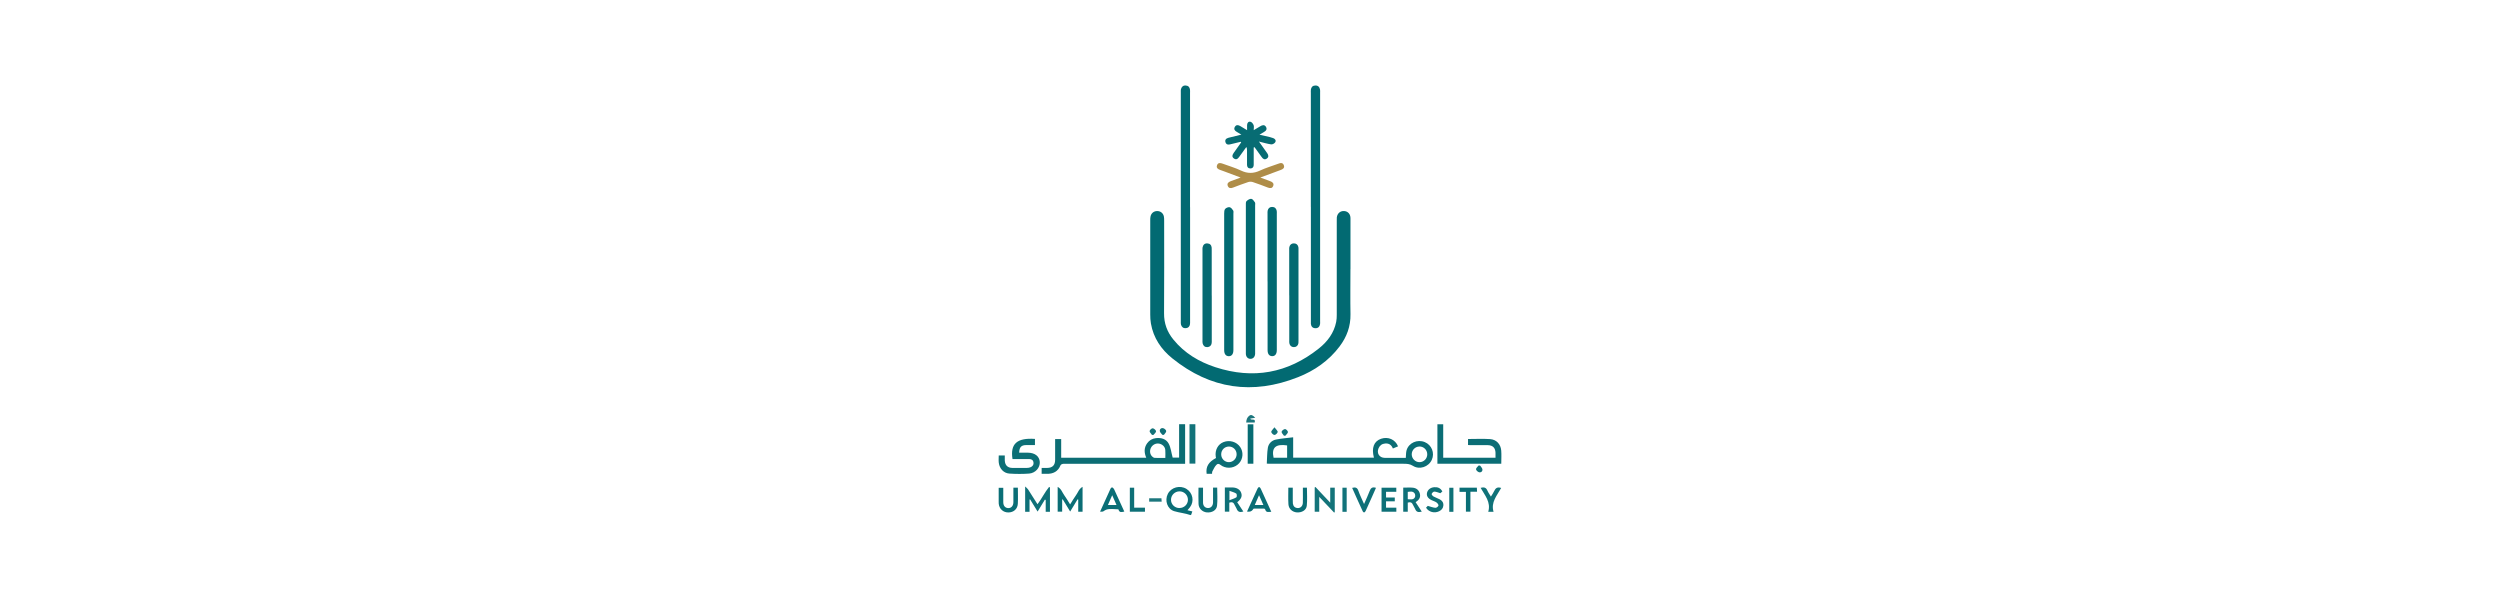 <?xml version="1.0" encoding="UTF-8"?>
<svg id="Layer_1" data-name="Layer 1" xmlns="http://www.w3.org/2000/svg" viewBox="0 0 512 123">
  <defs>
    <style>
      .cls-1 {
        fill: #026a72;
      }

      .cls-1, .cls-2, .cls-3, .cls-4, .cls-5, .cls-6, .cls-7, .cls-8, .cls-9, .cls-10, .cls-11, .cls-12, .cls-13, .cls-14 {
        stroke-width: 0px;
      }

      .cls-2 {
        fill: #0c6d74;
      }

      .cls-3 {
        fill: #0a6e76;
      }

      .cls-4 {
        fill: #1c767d;
      }

      .cls-5 {
        fill: #066a72;
      }

      .cls-6 {
        fill: #0e7077;
      }

      .cls-7 {
        fill: #0c6f76;
      }

      .cls-8 {
        fill: #0f7078;
      }

      .cls-9 {
        fill: #076c73;
      }

      .cls-10 {
        fill: #12737a;
      }

      .cls-11 {
        fill: #af8d48;
      }

      .cls-12 {
        fill: #107278;
      }

      .cls-13 {
        fill: #137379;
      }

      .cls-14 {
        fill: #0b6d75;
      }
    </style>
  </defs>
  <path class="cls-1" d="m276.57,55.11c0,3.08-.05,6.15.01,9.22.05,2.5-.76,4.67-2.23,6.62-2.21,2.93-5.14,4.96-8.5,6.29-9.31,3.69-17.95,2.45-25.76-3.85-2.27-1.83-3.87-4.18-4.38-7.13-.11-.62-.14-1.25-.14-1.88-.01-6.42,0-12.84,0-19.26,0-.25,0-.5.05-.74.13-.71.67-1.15,1.37-1.16.69,0,1.25.44,1.38,1.14.05.28.05.58.05.87,0,6.31.03,12.61-.02,18.92-.02,2.07.63,3.83,1.91,5.39,2.27,2.79,5.24,4.56,8.6,5.66,7.74,2.53,14.84,1.23,21.2-3.84,1.75-1.39,3.08-3.15,3.54-5.42.1-.48.12-.98.12-1.47,0-6.42,0-12.84,0-19.26,0-.22-.01-.45.01-.67.09-.83.71-1.37,1.5-1.32.76.04,1.29.61,1.3,1.44,0,3.48,0,6.96,0,10.44Z"/>
  <path class="cls-1" d="m243.73,42.44c0,7.76,0,15.52,0,23.29,0,.22.01.45-.02.67-.07.48-.36.77-.84.81-.52.05-.86-.23-1-.71-.06-.21-.04-.44-.04-.67,0-15.66,0-31.32,0-46.97,0-.2-.02-.41.03-.6.13-.49.45-.78.97-.75.52.03.82.33.88.84.03.22.01.45.01.67,0,7.81,0,15.61,0,23.42Z"/>
  <path class="cls-1" d="m268.46,42.38c0-7.79,0-15.57,0-23.36,0-.22-.02-.45.01-.67.07-.51.37-.82.89-.84.56-.02.88.29.98.82.04.2.02.4.02.6,0,15.62,0,31.23,0,46.85,0,.2.02.41-.01.6-.09.53-.41.86-.96.84-.55-.01-.86-.34-.92-.88-.02-.2,0-.4,0-.61,0-7.79,0-15.57,0-23.36Z"/>
  <path class="cls-14" d="m281.38,93.73c-.53-2.01-.01-3.36,1.46-3.87,1.44-.49,2.91.14,3.48,1.55-.34.14-.68.28-1.06.44-.29-.75-.82-1.09-1.58-1.02-.63.05-1.09.38-1.35.97-.44,1.03.17,1.97,1.28,1.97,1.45,0,2.91,0,4.3,0,.05-.57.02-1.1.16-1.57.46-1.52,2.21-2.28,3.72-1.66,1.43.59,2.08,2.24,1.44,3.64-.66,1.44-2.51,2.09-3.87,1.22-.63-.4-1.24-.42-1.9-.42-9.15,0-18.3,0-27.46,0-.13,0-.27-.01-.56-.03.07-1.1.04-2.19.22-3.26.15-.87.81-1.5,1.67-1.67,1.13-.23,2.29-.31,3.51-.46v4.17h16.52Zm9.31-2.28c-.87.01-1.57.73-1.57,1.6,0,.89.77,1.64,1.65,1.6.87-.03,1.56-.77,1.53-1.65-.02-.88-.74-1.57-1.61-1.56Zm-27.09,2.3v-2.53c-2.35-.35-3.23.45-2.77,2.53h2.77Z"/>
  <path class="cls-2" d="m213.33,97.06v-1.23c.4,0,.77,0,1.15,0,1.07-.02,1.6-.55,1.61-1.63.01-1.41,0-2.82,0-4.28h1.24v3.82h17.42c-.44-1.03-.48-2.02.18-2.95.44-.62,1.06-.97,1.8-1.06,1.09-.13,2.11.17,2.62,1.13.44.83.53,1.84.81,2.86h1.32v-6.85h1.23v8.11c-.67,0-1.33,0-1.99,0-7.63,0-15.25,0-22.88,0-.22,0-.56.13-.63.29-.53,1.31-1.53,1.81-2.88,1.77-.31,0-.62,0-1.01,0Zm25.33-3.28c0-.6.04-1.13-.01-1.65-.07-.67-.61-1.16-1.28-1.28-.64-.11-1.31.22-1.63.81-.33.59-.26,1.33.19,1.8.14.15.36.3.56.31.71.04,1.41.01,2.17.01Z"/>
  <path class="cls-1" d="m255.15,57.04c0-5,0-10.01,0-15.01,0-.29-.03-.67.13-.83.25-.25.67-.51.98-.48.28.03.55.43.75.72.1.16.04.44.04.66,0,9.98,0,19.97,0,29.95,0,.13,0,.27,0,.4-.03.62-.39,1.02-.92,1.04-.55.02-.97-.4-.98-1.05-.01-1.73,0-3.45,0-5.18,0-3.41,0-6.82,0-10.23Z"/>
  <path class="cls-1" d="m250.71,57.65c0-4.64,0-9.29,0-13.93,0-.32.02-.73.21-.94.2-.22.64-.4.92-.34.28.06.54.4.72.68.1.16.04.44.04.66,0,9.26,0,18.53,0,27.79,0,.04,0,.09,0,.13,0,.82-.36,1.27-.97,1.25-.59-.02-.92-.46-.92-1.24,0-4.69,0-9.37,0-14.06Z"/>
  <path class="cls-1" d="m259.59,57.65c0-4.62,0-9.24,0-13.86,0-.22-.02-.46.03-.67.11-.47.43-.74.91-.74.51,0,.84.28.94.79.04.2.02.4.02.6,0,9.26,0,18.52,0,27.79,0,.04,0,.09,0,.13,0,.82-.36,1.27-.97,1.25-.59-.02-.92-.45-.92-1.24,0-4.69,0-9.37,0-14.06Z"/>
  <path class="cls-9" d="m254.13,29.03c-.72.17-1.44.33-2.14.52-.45.13-.83.08-1-.39-.18-.51.11-.81.59-.94.84-.22,1.69-.42,2.65-.65-.35-.21-.63-.4-.92-.55-.44-.24-.68-.58-.41-1.04.27-.47.69-.41,1.11-.16.42.25.84.51,1.39.84,0-.41-.01-.73,0-1.04.02-.45.27-.79.71-.68.26.06.52.41.63.69.11.26.02.6.02,1.03.51-.31.93-.55,1.34-.8.42-.26.87-.38,1.17.12.3.51-.01.83-.45,1.08-.25.14-.49.3-.88.53.8.18,1.46.33,2.11.48.24.06.48.13.71.22.4.15.62.49.41.84-.14.24-.57.48-.83.44-.79-.11-1.56-.35-2.51-.58.64.9,1.18,1.64,1.7,2.39.27.39.35.81-.11,1.11-.43.28-.76.07-1.02-.31-.48-.68-.98-1.36-1.47-2.04-.06.02-.11.04-.17.06,0,1,0,2,0,2.99,0,.2,0,.4,0,.61-.02.42-.23.69-.66.7-.47,0-.7-.28-.71-.72-.01-.99,0-1.97,0-2.96,0-.22,0-.43-.14-.71-.48.66-.96,1.32-1.43,1.98-.29.41-.61.72-1.11.37-.49-.34-.32-.77-.03-1.17.51-.71,1.01-1.41,1.51-2.12-.03-.05-.05-.09-.08-.14Z"/>
  <path class="cls-5" d="m248.17,60.53c0,3.05,0,6.1,0,9.15,0,.2.01.41-.02.6-.07.48-.38.77-.85.81-.52.04-.86-.24-.99-.73-.06-.21-.04-.45-.04-.67,0-6.15,0-12.3,0-18.44,0-.2-.02-.41.02-.6.11-.53.44-.84.99-.8.52.03.82.34.87.86.02.2.01.4.01.61,0,3.07,0,6.15,0,9.22Z"/>
  <path class="cls-1" d="m264.03,60.48c0-3.1,0-6.19,0-9.29,0-.2-.02-.41.03-.6.11-.46.42-.75.91-.75.52,0,.84.28.94.78.03.15.02.31.02.47,0,6.24,0,12.48,0,18.71,0,.16.01.32-.01.47-.09.51-.41.81-.92.82-.51,0-.84-.29-.94-.79-.04-.19-.02-.4-.02-.6,0-3.07,0-6.15,0-9.22Z"/>
  <path class="cls-14" d="m307.46,94.97h-13.08v-8.08h1.19v6.85h10.71c0-.36,0-.69,0-1.02-.04-1-.56-1.53-1.56-1.55-1.19-.02-2.38,0-3.57,0-.15,0-.31-.02-.5-.03v-1.23c1.53,0,3.03-.08,4.52.02,1.3.09,2.17,1.04,2.28,2.34.07.87.01,1.74.01,2.7Z"/>
  <path class="cls-11" d="m258.1,36.35c.82.3,1.44.54,2.07.77.45.17.78.44.58.96-.2.51-.61.51-1.07.34-1.03-.39-2.05-.79-3.1-1.13-.29-.1-.67-.1-.96,0-1.04.34-2.07.74-3.1,1.13-.46.18-.87.16-1.07-.34-.2-.51.13-.79.57-.96.62-.23,1.25-.46,2.06-.76-1.28-.48-2.37-.89-3.47-1.3-.23-.09-.46-.17-.7-.25-.47-.16-.86-.41-.66-.97.2-.56.67-.5,1.13-.33,1.26.47,2.57.84,3.78,1.42,1.34.64,2.55.63,3.89,0,1.19-.56,2.47-.93,3.71-1.39.47-.18.96-.3,1.18.32.19.56-.22.79-.68.96-1.33.48-2.65.98-4.16,1.54Z"/>
  <path class="cls-7" d="m207.36,94.01c-.49-3.12.92-4.38,4.6-4.12v1.26c-.58,0-1.17,0-1.77,0-1.03.01-1.42.41-1.47,1.56.6,0,1.2,0,1.8,0,1.44.02,2.35.74,2.43,1.9.07,1.15-.88,2.28-2.19,2.38-1.34.1-2.69.09-4.03,0-1.18-.08-2.02-1-2.18-2.21-.06-.48-.01-.97-.01-1.5h1.24c0,.35-.02.7,0,1.05.06.96.58,1.48,1.54,1.5.99.02,1.97.01,2.96,0,.24,0,.5-.03.73-.12.47-.18.73-.53.64-1.05-.08-.48-.45-.65-.89-.65-1.14,0-2.27,0-3.4,0Z"/>
  <path class="cls-14" d="m248.23,97.03h-1.11c-.2-1.45.37-2.41,1.92-3.23-.02-.09-.04-.2-.06-.3-.18-1.33.45-2.51,1.59-2.96,1.24-.49,2.69-.07,3.42,1.01.69,1.02.61,2.38-.21,3.31-.85.96-2.3,1.21-3.45.6-.37-.2-.75-.71-1.18-.29-.38.36-.6.89-.86,1.37-.07.13-.04.31-.07.52Zm5.03-3.99c0-.89-.7-1.59-1.57-1.59-.91,0-1.61.72-1.59,1.64.02.88.74,1.58,1.6,1.56.87-.02,1.56-.74,1.56-1.62Z"/>
  <path class="cls-8" d="m215.04,104.82h-.88v-2.44c-.06-.02-.11-.04-.17-.05-.48.79-.96,1.58-1.49,2.44-.54-.87-1.03-1.68-1.53-2.49-.04,0-.08.02-.12.02v2.52h-.9v-5.19c.27.27.47.4.59.59.65.99,1.28,2,1.94,3.05.88-1.17,1.49-2.46,2.37-3.54.06.03.12.06.18.09v5.01Z"/>
  <path class="cls-14" d="m220.68,102.27c-.24.4-.48.8-.72,1.2-.24.4-.48.8-.79,1.29-.54-.88-1.03-1.69-1.52-2.49-.04.01-.08.02-.12.03v2.49h-.92v-5.08c.75.4.93,1.13,1.32,1.67.42.58.78,1.2,1.23,1.92.43-.68.79-1.31,1.22-1.9.4-.55.58-1.28,1.33-1.7v5.1h-.89v-2.5l-.15-.04Z"/>
  <path class="cls-3" d="m243.2,104.5c.36.09.66.16.99.24-.09.25-.16.48-.24.69-.07.03-.11.07-.14.06-1.07-.38-2.22-.47-3.3-.79-1.45-.42-2.03-2.19-1.34-3.55.7-1.36,2.49-1.84,3.82-1.02,1.3.8,1.64,2.54.72,3.75-.14.19-.31.37-.51.61Zm-1.65-.46c.96,0,1.73-.74,1.74-1.68,0-.97-.79-1.75-1.76-1.73-.95.02-1.71.79-1.71,1.73,0,.94.78,1.69,1.73,1.69Z"/>
  <path class="cls-13" d="m273.22,104.97c-.97-1.03-1.94-2.05-3.04-3.21v3.05h-.93v-4.98c.05-.03.1-.07.15-.1.97,1.03,1.94,2.06,3.03,3.22v-3.08h.93v5.02s-.09.06-.14.08Z"/>
  <path class="cls-6" d="m251.76,102.94v1.85h-.91v-4.96c.51,0,1.02,0,1.53,0,.92.02,1.58.42,1.82,1.12.24.69,0,1.26-.82,1.91.41.62.83,1.25,1.26,1.9-.69.22-1.14.09-1.38-.57-.11-.29-.32-.54-.44-.83-.2-.5-.55-.59-1.05-.42Zm.03-2.41v1.91c.56-.22,1.03-.34,1.43-.6.12-.08.1-.67-.03-.76-.39-.25-.87-.36-1.4-.56Z"/>
  <path class="cls-8" d="m289.92,102.85c.43.65.83,1.27,1.26,1.93-.64.18-1.11.13-1.36-.55-.11-.29-.33-.54-.44-.83-.19-.49-.53-.63-1.07-.47v1.88h-.93v-4.94c.68,0,1.33-.05,1.97.01.73.08,1.26.5,1.44,1.23.19.76-.18,1.3-.87,1.74Zm-1.61-.61c.55,0,1.14.2,1.46-.39.11-.2.08-.6-.05-.79-.34-.5-.88-.39-1.41-.32v1.51Z"/>
  <path class="cls-10" d="m243.61,86.88h1.2v8.07h-1.2v-8.07Z"/>
  <path class="cls-3" d="m263.86,99.87h.9c0,.88,0,1.72,0,2.57,0,.22,0,.45.02.67.08.59.43.93,1.03.94.55.01.98-.42,1.01-1.05.03-.76.01-1.52.01-2.28,0-.27,0-.53,0-.84h.83c0,1.23.1,2.48-.03,3.7-.1.92-1.04,1.43-2.03,1.36-.92-.07-1.67-.72-1.73-1.66-.07-1.11-.02-2.23-.02-3.41Z"/>
  <path class="cls-3" d="m207.54,99.87h.92c0,1.12.05,2.22-.01,3.31-.06,1.07-.87,1.76-1.92,1.77-1.07.01-1.87-.71-1.99-1.78-.01-.13-.01-.27-.01-.4,0-.94,0-1.88,0-2.87h.94c0,.99,0,1.96,0,2.94,0,.71.35,1.14.91,1.21.65.08,1.14-.38,1.16-1.16.02-.98,0-1.97,0-3.01Z"/>
  <path class="cls-9" d="m256.69,94.97h-1.16v-8.07h1.16v8.07Z"/>
  <path class="cls-6" d="m248.43,99.86h.85c0,1.25.11,2.5-.03,3.72-.11.95-1.09,1.46-2.1,1.36-.9-.09-1.65-.79-1.69-1.72-.05-1.09-.01-2.19-.01-3.34h.93c0,1.02-.01,2.02,0,3.02,0,.66.36,1.08.91,1.14.63.07,1.12-.38,1.14-1.11.02-1,0-2.01,0-3.08Z"/>
  <path class="cls-6" d="m283.86,102.67v1.3h2.11v.83h-3.03v-4.92h3.02v.84h-2.1v1.17h1.79v.78h-1.79Z"/>
  <path class="cls-3" d="m225.29,104.8c.74-1.63,1.44-3.19,2.16-4.75.05-.11.27-.27.33-.24.16.08.31.23.39.39.7,1.5,1.38,3.01,2.09,4.57-.5.09-.98.29-1.19-.4,0-.02-.02-.06-.03-.06-.84,0-1.75-.19-2.5.08-.52.19-.42.47-1.24.4Zm3.37-1.38c-.3-.67-.56-1.27-.88-2-.32.74-.59,1.34-.88,2h1.76Z"/>
  <path class="cls-3" d="m260.35,104.81c-.56.04-1.05.21-1.23-.46-.02-.08-.16-.19-.24-.19-.69-.01-1.39-.01-2.08,0-.08,0-.16.13-.22.22q-.36.53-1.19.39c.72-1.58,1.42-3.14,2.15-4.7.19-.41.47-.41.66.01.71,1.54,1.41,3.09,2.16,4.73Zm-1.61-1.39c-.3-.68-.56-1.27-.89-2-.33.75-.59,1.35-.87,2h1.76Z"/>
  <path class="cls-6" d="m295.39,100.65c-.19.17-.34.31-.4.36-.47-.14-.86-.32-1.25-.33-.19,0-.46.27-.54.48-.04.11.21.42.39.52.4.23.86.37,1.28.59.48.26.78.67.73,1.26-.05.57-.38.94-.88,1.18-.96.46-2.1.16-2.67-.73.14-.15.29-.31.36-.38.58.16,1.06.36,1.56.4.21.02.58-.26.63-.46.04-.18-.21-.5-.42-.65-.28-.2-.65-.29-.97-.45-.77-.36-1.1-.88-.96-1.51.14-.64.73-1.1,1.48-1.15.7-.05,1.28.15,1.66.86Z"/>
  <path class="cls-8" d="m279.36,103.22c.42-.96.81-1.78,1.13-2.63.23-.62.55-.94,1.31-.68-.27.62-.54,1.24-.82,1.86-.42.94-.85,1.88-1.27,2.82-.18.4-.45.5-.65.07-.73-1.56-1.42-3.13-2.14-4.74.65-.19,1.04-.08,1.27.58.31.88.73,1.72,1.17,2.73Z"/>
  <path class="cls-3" d="m301.14,100.71v4.08h-.92v-4.05h-1.31v-.86h3.55c.01.23.02.49.04.83h-1.35Z"/>
  <path class="cls-12" d="m307.45,99.92c-.85,1.55-2.16,2.92-1.57,4.9h-1.09c.59-1.98-.69-3.36-1.56-4.91.67-.19,1.12-.09,1.39.56.17.4.44.76.72,1.23.26-.43.51-.77.68-1.15.27-.6.66-.87,1.42-.62Z"/>
  <path class="cls-6" d="m232.28,103.97h2.21v.83h-3.1v-4.92h.89v4.09Z"/>
  <path class="cls-10" d="m275.8,104.82h-.87v-4.94h.87v4.94Z"/>
  <path class="cls-12" d="m296.81,104.82v-4.93h.85v4.93h-.85Z"/>
  <path class="cls-4" d="m256.96,86.53h-1.74c.03-.59.19-1.08.66-1.41.35-.25.67-.12,1.19.44-.39.06-.7.11-1.02.17.16.49,1.17-.18.91.8Z"/>
  <path class="cls-4" d="m235.35,102.74v-.7h2.51c.02.22.03.43.05.7h-2.56Z"/>
  <path class="cls-13" d="m235.92,89.06c-.18-.26-.5-.54-.48-.78.02-.22.43-.59.64-.57.26.03.65.36.68.61.03.22-.34.5-.53.75-.1,0-.2,0-.31,0Z"/>
  <path class="cls-10" d="m261.01,87.51c.33.45.69.73.66.95-.03.25-.42.62-.66.62-.23,0-.62-.37-.66-.61-.03-.22.32-.5.65-.95Z"/>
  <path class="cls-8" d="m238.06,89.06c-.19-.25-.49-.49-.53-.76-.06-.41.29-.7.68-.61.26.06.62.37.63.59.02.25-.3.52-.47.78-.1,0-.21,0-.31,0Z"/>
  <path class="cls-13" d="m262.94,89.22c-.17-.27-.51-.57-.47-.79.05-.24.45-.55.71-.56.2-.01.59.39.59.61,0,.25-.34.5-.53.76-.1,0-.2,0-.3-.01Z"/>
  <path class="cls-6" d="m303.12,95.35c.17.26.46.51.48.79.04.42-.32.68-.71.57-.25-.07-.6-.4-.6-.62,0-.25.33-.5.52-.75.1,0,.21,0,.31,0Z"/>
</svg>